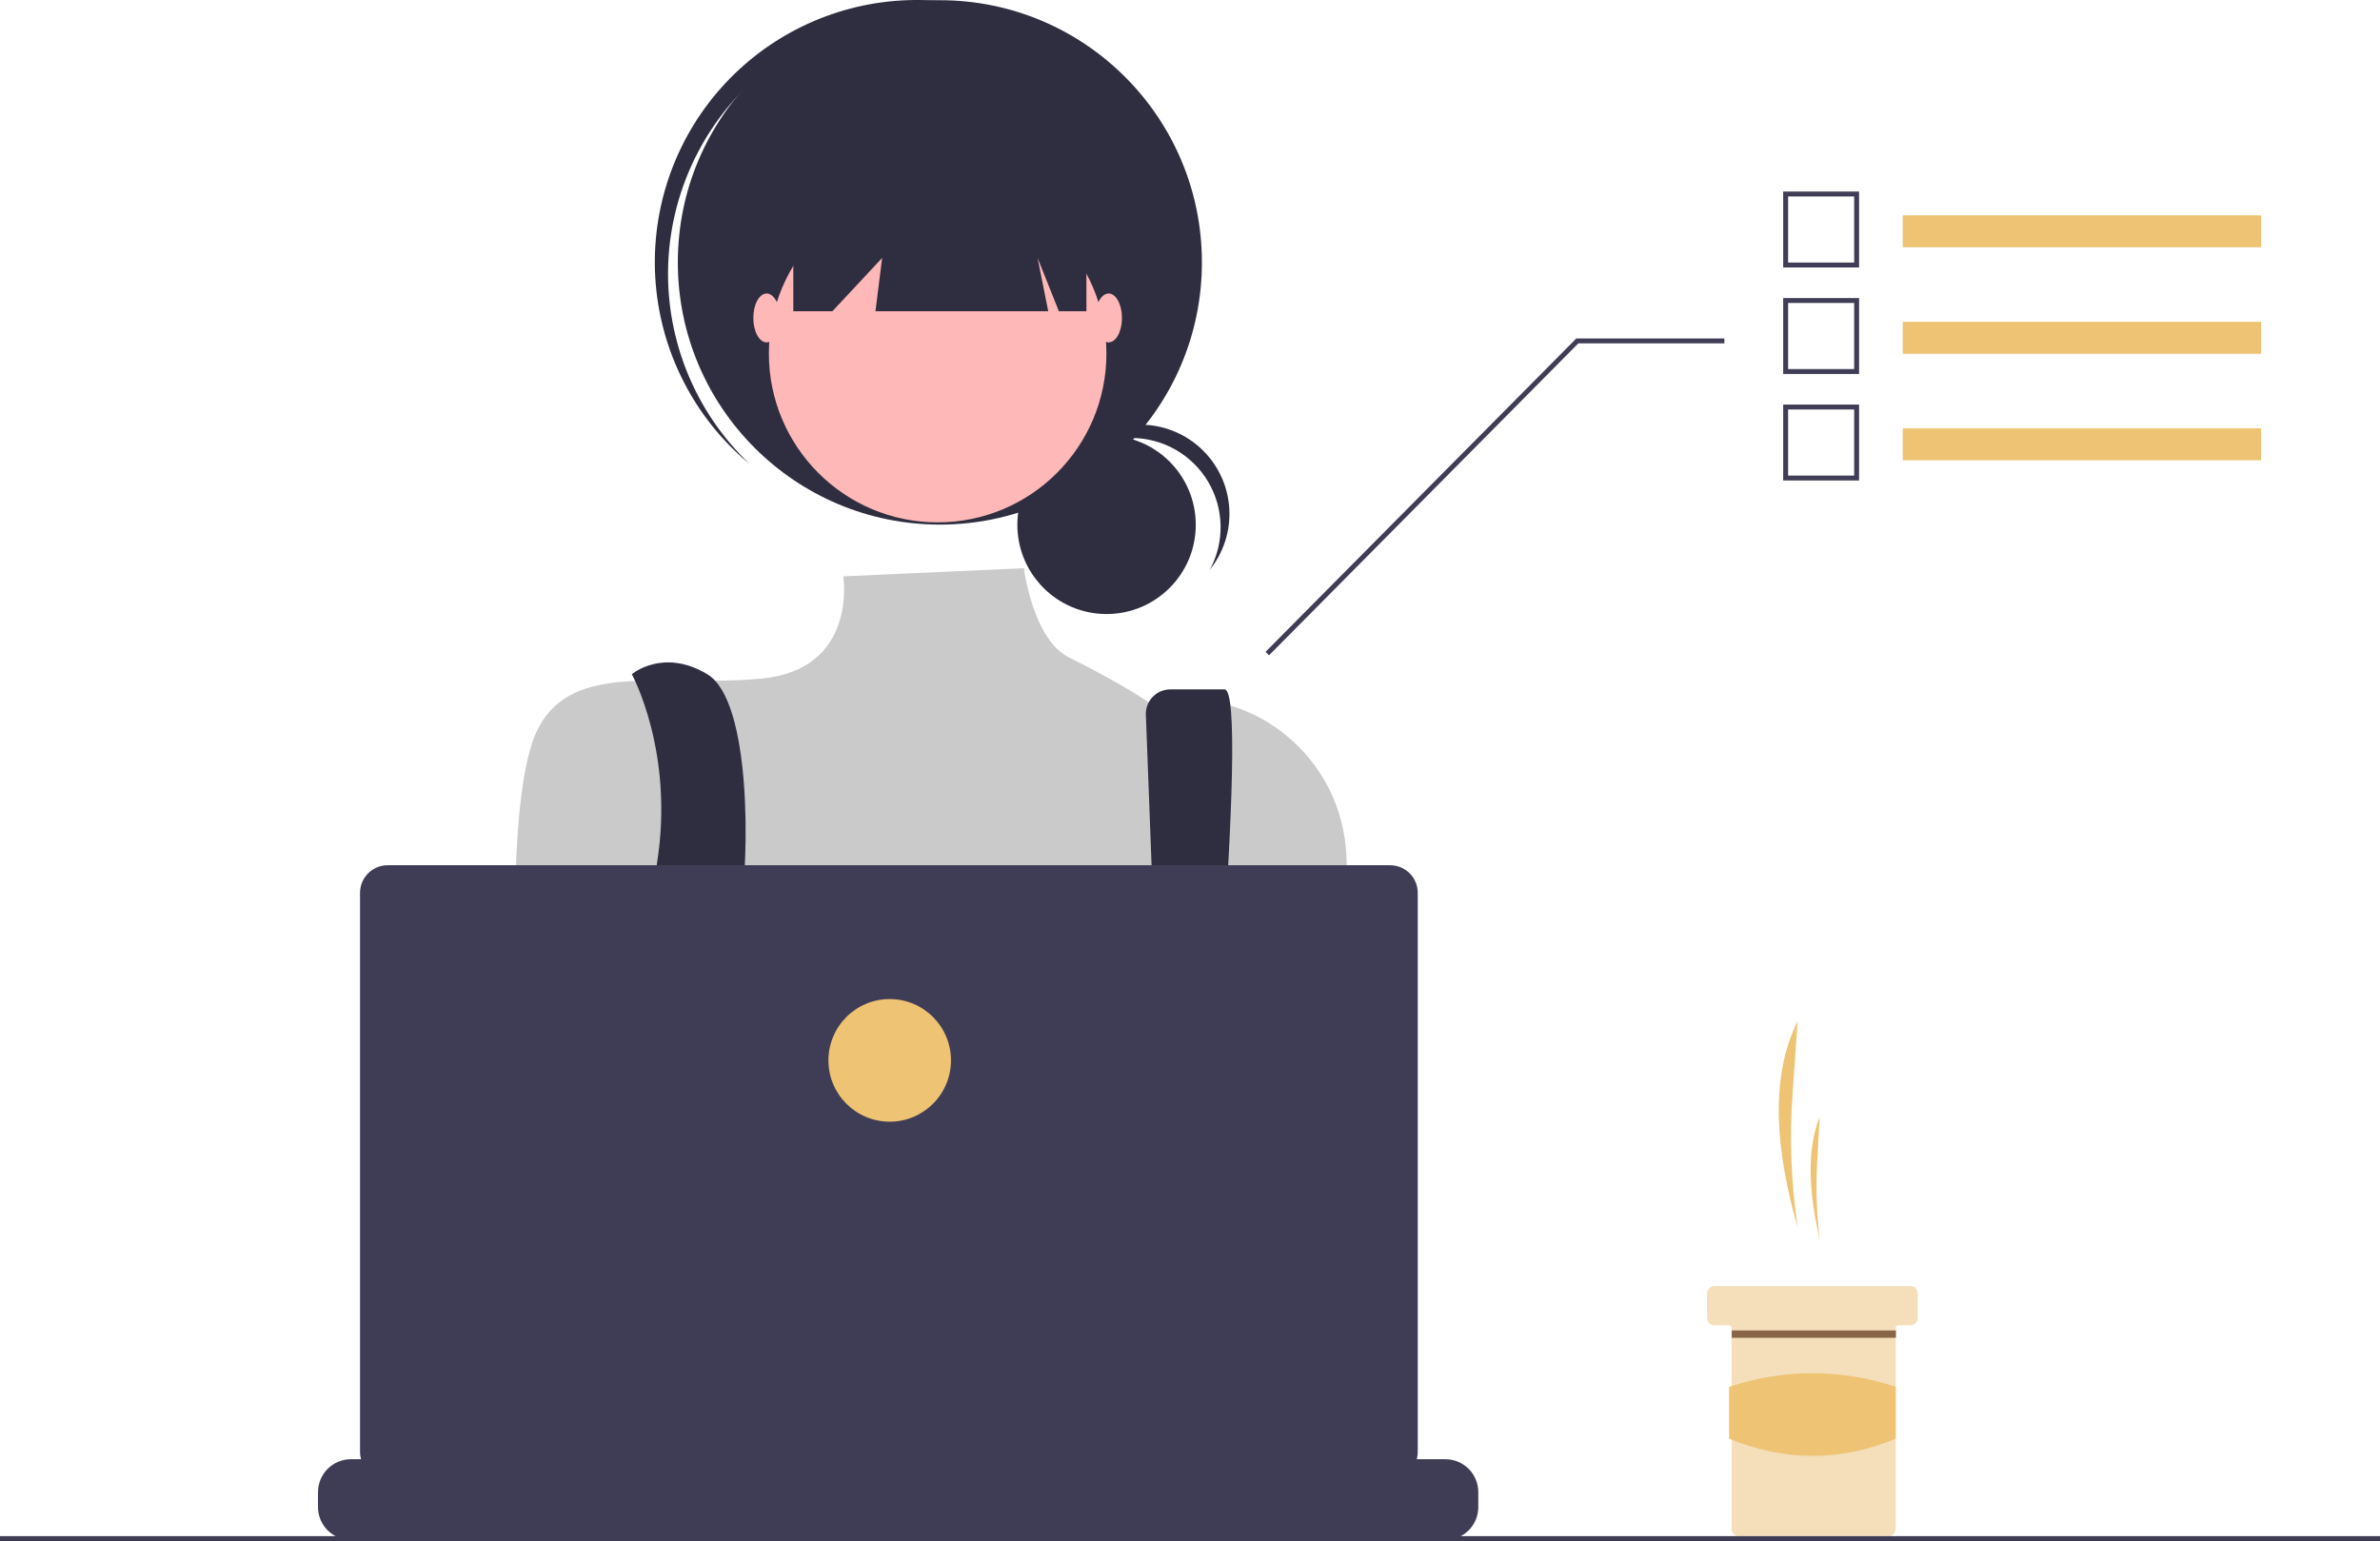 <svg width="630" height="408" viewBox="0 0 630 408" fill="none" xmlns="http://www.w3.org/2000/svg">
<g clip-path="url(#clip0_8_83)">
<path d="M475.853 324.907C474.128 313.28 473.673 301.499 474.494 289.774L475.853 270.367C468.365 285.278 470.057 304.904 475.853 324.907V324.907Z" fill="#EEC374"/>
<path d="M481.692 328.154C480.861 321.216 480.642 314.218 481.038 307.241L481.692 295.689C478.089 304.565 478.903 316.247 481.692 328.154Z" fill="#EEC374"/>
<path d="M507.647 342.439V348.932C507.644 349.448 507.438 349.942 507.074 350.306C506.709 350.671 506.216 350.877 505.7 350.88H502.456C502.371 350.88 502.287 350.896 502.208 350.929C502.129 350.961 502.057 351.009 501.997 351.069C501.937 351.13 501.889 351.201 501.856 351.28C501.824 351.359 501.807 351.444 501.808 351.529V404.771C501.805 405.286 501.599 405.78 501.235 406.145C500.87 406.51 500.377 406.716 499.861 406.718H460.286C459.77 406.718 459.275 406.513 458.91 406.148C458.545 405.782 458.34 405.287 458.339 404.771V351.529C458.339 351.357 458.27 351.192 458.149 351.071C458.027 350.949 457.863 350.88 457.691 350.88H453.798C453.282 350.879 452.787 350.674 452.422 350.309C452.057 349.944 451.852 349.448 451.852 348.932V342.439C451.851 342.183 451.901 341.93 451.999 341.693C452.097 341.457 452.24 341.242 452.421 341.061C452.602 340.88 452.816 340.737 453.053 340.639C453.289 340.541 453.542 340.491 453.798 340.491H505.7C506.216 340.493 506.71 340.698 507.075 341.063C507.44 341.428 507.645 341.923 507.647 342.439Z" fill="#F4DFBA"/>
<path d="M501.867 352.243H458.398V354.191H501.867V352.243Z" fill="#876546"/>
<path d="M501.809 380.906C487.263 386.93 472.559 386.997 457.691 380.906V367.183C472.004 362.372 487.496 362.372 501.809 367.183V380.906Z" fill="#EEC374"/>
<path d="M292.914 162.569C305.955 162.569 316.527 151.989 316.527 138.938C316.527 125.887 305.955 115.307 292.914 115.307C279.873 115.307 269.301 125.887 269.301 138.938C269.301 151.989 279.873 162.569 292.914 162.569Z" fill="#2F2E41"/>
<path d="M299.49 115.957C303.576 115.958 307.593 117.02 311.146 119.039C314.7 121.058 317.67 123.965 319.764 127.477C321.859 130.989 323.007 134.984 323.097 139.073C323.187 143.161 322.215 147.204 320.276 150.804C322.324 148.24 323.815 145.278 324.655 142.106C325.495 138.934 325.665 135.622 325.156 132.38C324.646 129.139 323.467 126.039 321.694 123.279C319.921 120.518 317.593 118.158 314.858 116.348C312.123 114.537 309.041 113.317 305.809 112.765C302.577 112.212 299.265 112.34 296.085 113.139C292.905 113.939 289.926 115.392 287.338 117.407C284.75 119.422 282.61 121.955 281.055 124.844C283.262 122.07 286.066 119.831 289.258 118.292C292.45 116.754 295.947 115.956 299.49 115.957Z" fill="#2F2E41"/>
<path d="M248.789 138.889C287.097 138.889 318.151 107.809 318.151 69.472C318.151 31.134 287.097 0.055 248.789 0.055C210.481 0.055 179.426 31.134 179.426 69.472C179.426 107.809 210.481 138.889 248.789 138.889Z" fill="#2F2E41"/>
<path d="M194.351 26.401C206.303 12.949 223.01 4.671 240.945 3.313C258.88 1.955 276.641 7.624 290.479 19.123C289.912 18.583 289.351 18.039 288.761 17.515C275.011 5.292 256.974 -0.965 238.615 0.119C220.255 1.202 203.078 9.539 190.859 23.294C178.64 37.05 172.38 55.099 173.455 73.473C174.53 91.847 182.852 109.041 196.592 121.276C197.181 121.8 197.787 122.294 198.388 122.795C185.356 110.388 177.651 93.4 176.897 75.415C176.144 57.43 182.402 39.856 194.351 26.401Z" fill="#2F2E41"/>
<path d="M248.202 138.299C272.875 138.299 292.876 118.282 292.876 93.59C292.876 68.898 272.875 48.881 248.202 48.881C223.529 48.881 203.527 68.898 203.527 93.59C203.527 118.282 223.529 138.299 248.202 138.299Z" fill="#FFB8B8"/>
<path d="M271.024 150.438L223.216 152.588C223.216 152.588 227.206 177.332 201.342 179.685C175.478 182.038 151.965 174.978 142.56 192.627C133.155 210.275 137.209 273.116 137.209 273.116C137.209 273.116 154.843 336.65 168.951 346.063C183.059 355.475 306.501 342.533 306.501 342.533L358.162 277.251L356.413 226.906C355.499 200.616 331.514 180.877 305.682 185.742C305.175 185.838 304.664 185.941 304.15 186.051C304.15 186.051 298.475 181.806 282.904 174.015C273.382 169.25 271.024 150.438 271.024 150.438Z" fill="#CACACA"/>
<path d="M167.246 178.507C167.246 178.507 178.609 199.14 173.906 228.554C169.204 257.967 188.935 320.177 188.935 320.177L203.042 316.648C203.042 316.648 193.637 255.467 195.988 241.348C198.34 227.229 198.988 185.566 187.232 178.507C175.476 171.447 167.246 178.507 167.246 178.507Z" fill="#2F2E41"/>
<path d="M303.321 189.327L308.263 319.59L317.668 325.473C317.668 325.473 331.188 182.521 324.134 182.521H309.781C308.932 182.521 308.09 182.689 307.306 183.014C306.521 183.34 305.808 183.816 305.207 184.418C304.606 185.019 304.13 185.732 303.805 186.518C303.48 187.303 303.312 188.145 303.313 188.995C303.313 189.106 303.315 189.216 303.321 189.327Z" fill="#2F2E41"/>
<path d="M195.402 317.236C198.648 317.236 201.28 314.602 201.28 311.353C201.28 308.105 198.648 305.471 195.402 305.471C192.155 305.471 189.523 308.105 189.523 311.353C189.523 314.602 192.155 317.236 195.402 317.236Z" fill="#6C63FF"/>
<path d="M312.964 323.119C316.211 323.119 318.842 320.485 318.842 317.236C318.842 313.987 316.211 311.354 312.964 311.354C309.718 311.354 307.086 313.987 307.086 317.236C307.086 320.485 309.718 323.119 312.964 323.119Z" fill="#6C63FF"/>
<path d="M209.992 37.703V82.412H220.338L233.505 68.294L231.742 82.412H277.474L274.652 68.294L280.295 82.412H287.584V37.703H209.992Z" fill="#2F2E41"/>
<path d="M202.937 90.649C204.885 90.649 206.464 87.752 206.464 84.178C206.464 80.604 204.885 77.707 202.937 77.707C200.989 77.707 199.41 80.604 199.41 84.178C199.41 87.752 200.989 90.649 202.937 90.649Z" fill="#FFB8B8"/>
<path d="M293.464 90.649C295.412 90.649 296.991 87.752 296.991 84.178C296.991 80.604 295.412 77.707 293.464 77.707C291.517 77.707 289.938 80.604 289.938 84.178C289.938 87.752 291.517 90.649 293.464 90.649Z" fill="#FFB8B8"/>
<path d="M391.315 395.056V398.997C391.317 400.079 391.117 401.151 390.725 402.159C390.551 402.608 390.34 403.042 390.095 403.458C389.322 404.756 388.225 405.832 386.911 406.579C385.598 407.325 384.113 407.718 382.602 407.717H92.889C91.378 407.718 89.893 407.325 88.58 406.579C87.266 405.832 86.169 404.756 85.395 403.458C85.151 403.042 84.94 402.608 84.766 402.159C84.374 401.151 84.174 400.079 84.176 398.997V395.056C84.175 393.911 84.4 392.777 84.838 391.72C85.275 390.662 85.917 389.701 86.725 388.891C87.534 388.081 88.494 387.439 89.551 387C90.608 386.562 91.74 386.336 92.884 386.336H109.589V384.498C109.588 384.451 109.598 384.403 109.616 384.359C109.634 384.315 109.661 384.275 109.694 384.241C109.728 384.208 109.768 384.181 109.812 384.163C109.856 384.144 109.903 384.135 109.951 384.135H118.665C118.761 384.135 118.854 384.173 118.922 384.241C118.99 384.309 119.028 384.401 119.028 384.497V386.336H124.472V384.498C124.471 384.451 124.481 384.403 124.499 384.359C124.517 384.315 124.544 384.275 124.577 384.242C124.611 384.208 124.651 384.181 124.695 384.163C124.739 384.144 124.786 384.135 124.834 384.135H133.548C133.644 384.135 133.737 384.173 133.805 384.241C133.873 384.309 133.911 384.401 133.911 384.497V386.336H139.361V384.498C139.361 384.451 139.37 384.403 139.388 384.359C139.407 384.315 139.433 384.275 139.467 384.242C139.501 384.208 139.54 384.181 139.584 384.163C139.628 384.144 139.676 384.135 139.723 384.135H148.438C148.534 384.135 148.626 384.173 148.694 384.241C148.762 384.309 148.801 384.401 148.801 384.497V386.336H154.244V384.498C154.244 384.451 154.253 384.403 154.271 384.359C154.29 384.315 154.316 384.275 154.35 384.242C154.384 384.208 154.424 384.181 154.467 384.163C154.511 384.144 154.559 384.135 154.606 384.135H163.321C163.417 384.135 163.509 384.173 163.577 384.241C163.645 384.309 163.684 384.401 163.684 384.497V386.336H169.127V384.498C169.127 384.451 169.136 384.404 169.155 384.359C169.173 384.315 169.199 384.275 169.233 384.242C169.267 384.208 169.307 384.181 169.351 384.163C169.394 384.144 169.442 384.135 169.489 384.135H178.204C178.3 384.135 178.392 384.173 178.46 384.241C178.528 384.309 178.567 384.401 178.567 384.497V386.336H184.017V384.498C184.017 384.451 184.026 384.404 184.044 384.359C184.062 384.315 184.089 384.275 184.122 384.242C184.156 384.208 184.196 384.181 184.24 384.163C184.284 384.144 184.331 384.135 184.379 384.135H193.093C193.189 384.135 193.282 384.173 193.35 384.241C193.418 384.309 193.456 384.401 193.456 384.497V386.336H198.9V384.498C198.9 384.451 198.909 384.404 198.927 384.359C198.945 384.315 198.972 384.275 199.006 384.242C199.039 384.208 199.079 384.181 199.123 384.163C199.167 384.144 199.214 384.135 199.262 384.135H267.515C267.562 384.135 267.61 384.144 267.654 384.162C267.698 384.18 267.738 384.207 267.771 384.241C267.805 384.274 267.832 384.314 267.85 384.358C267.869 384.402 267.878 384.45 267.878 384.497V386.336H273.328V384.498C273.328 384.451 273.337 384.404 273.355 384.36C273.373 384.315 273.4 384.275 273.434 384.242C273.467 384.208 273.507 384.181 273.551 384.163C273.595 384.144 273.642 384.135 273.69 384.135H282.404C282.5 384.136 282.592 384.174 282.66 384.242C282.728 384.31 282.767 384.402 282.768 384.498V386.336H288.211V384.498C288.211 384.451 288.22 384.404 288.238 384.36C288.256 384.315 288.283 384.275 288.317 384.242C288.35 384.208 288.39 384.181 288.434 384.163C288.478 384.144 288.525 384.135 288.573 384.135H297.287C297.335 384.135 297.382 384.144 297.426 384.162C297.47 384.18 297.51 384.207 297.544 384.241C297.578 384.274 297.605 384.314 297.623 384.358C297.641 384.402 297.651 384.45 297.651 384.497V386.336H303.094V384.498C303.094 384.451 303.103 384.404 303.121 384.36C303.139 384.315 303.166 384.275 303.2 384.242C303.233 384.208 303.273 384.181 303.317 384.163C303.361 384.144 303.408 384.135 303.456 384.135H312.17C312.218 384.135 312.265 384.144 312.309 384.162C312.353 384.18 312.393 384.207 312.427 384.241C312.461 384.274 312.488 384.314 312.506 384.358C312.524 384.402 312.534 384.45 312.534 384.497V386.336H317.983V384.498C317.983 384.451 317.993 384.404 318.011 384.36C318.029 384.315 318.056 384.275 318.089 384.242C318.123 384.208 318.163 384.181 318.207 384.163C318.251 384.144 318.298 384.135 318.346 384.135H327.06C327.155 384.136 327.246 384.175 327.313 384.243C327.38 384.311 327.417 384.403 327.417 384.498V386.336H332.867V384.498C332.866 384.451 332.876 384.404 332.894 384.36C332.912 384.315 332.939 384.275 332.972 384.242C333.006 384.208 333.046 384.181 333.09 384.163C333.134 384.144 333.181 384.135 333.229 384.135H341.943C341.991 384.135 342.038 384.144 342.082 384.162C342.126 384.18 342.166 384.207 342.2 384.241C342.233 384.274 342.26 384.314 342.278 384.358C342.297 384.402 342.306 384.45 342.306 384.497V386.336H347.75V384.498C347.749 384.451 347.759 384.404 347.777 384.36C347.795 384.315 347.822 384.275 347.855 384.242C347.889 384.208 347.929 384.181 347.973 384.163C348.017 384.144 348.064 384.135 348.112 384.135H356.826C356.874 384.135 356.921 384.144 356.965 384.162C357.009 384.18 357.049 384.207 357.083 384.241C357.116 384.274 357.143 384.314 357.161 384.358C357.18 384.402 357.189 384.45 357.189 384.497V386.336H382.602C384.912 386.335 387.128 387.253 388.762 388.888C390.396 390.522 391.315 392.739 391.315 395.051L391.315 395.056Z" fill="#3F3D56"/>
<path d="M630 406.701H0V408H630V406.701Z" fill="#3F3D56"/>
<path d="M367.985 229.076H102.605C101.646 229.076 100.696 229.265 99.81 229.633C98.924 230 98.118 230.538 97.44 231.217C96.762 231.896 96.224 232.702 95.857 233.589C95.49 234.476 95.301 235.426 95.301 236.386V384.366C95.301 386.305 96.07 388.164 97.44 389.535C98.81 390.906 100.668 391.676 102.605 391.676H367.985C369.922 391.676 371.78 390.906 373.15 389.535C374.52 388.164 375.289 386.305 375.289 384.366V236.386C375.289 234.447 374.52 232.588 373.15 231.217C371.78 229.846 369.922 229.076 367.985 229.076Z" fill="#3F3D56"/>
<path d="M235.509 296.972C244.466 296.972 251.728 289.705 251.728 280.74C251.728 271.775 244.466 264.508 235.509 264.508C226.551 264.508 219.289 271.775 219.289 280.74C219.289 289.705 226.551 296.972 235.509 296.972Z" fill="#EEC374"/>
<path d="M335.915 173.501L417.795 90.91H456.451V89.611H417.253L417.063 89.804L334.992 172.588L335.915 173.501Z" fill="#3F3D56"/>
<path d="M598.535 57.002H503.668V65.462H598.535V57.002Z" fill="#EEC374"/>
<path d="M492.107 70.812H472.023V50.713H492.107V70.812ZM473.321 69.513H490.809V52.011H473.321L473.321 69.513Z" fill="#3F3D56"/>
<path d="M598.535 85.203H503.668V93.663H598.535V85.203Z" fill="#EEC374"/>
<path d="M492.107 99.013H472.023V78.914H492.107V99.013ZM473.321 97.714H490.809V80.213H473.321L473.321 97.714Z" fill="#3F3D56"/>
<path d="M598.535 113.402H503.668V121.862H598.535V113.402Z" fill="#EEC374"/>
<path d="M492.107 127.212H472.023V107.113H492.107V127.212ZM473.321 125.913H490.809V108.412H473.321L473.321 125.913Z" fill="#3F3D56"/>
</g>
<defs>
<clipPath id="clip0_8_83">
<rect width="630" height="408" fill="white"/>
</clipPath>
</defs>
</svg>
